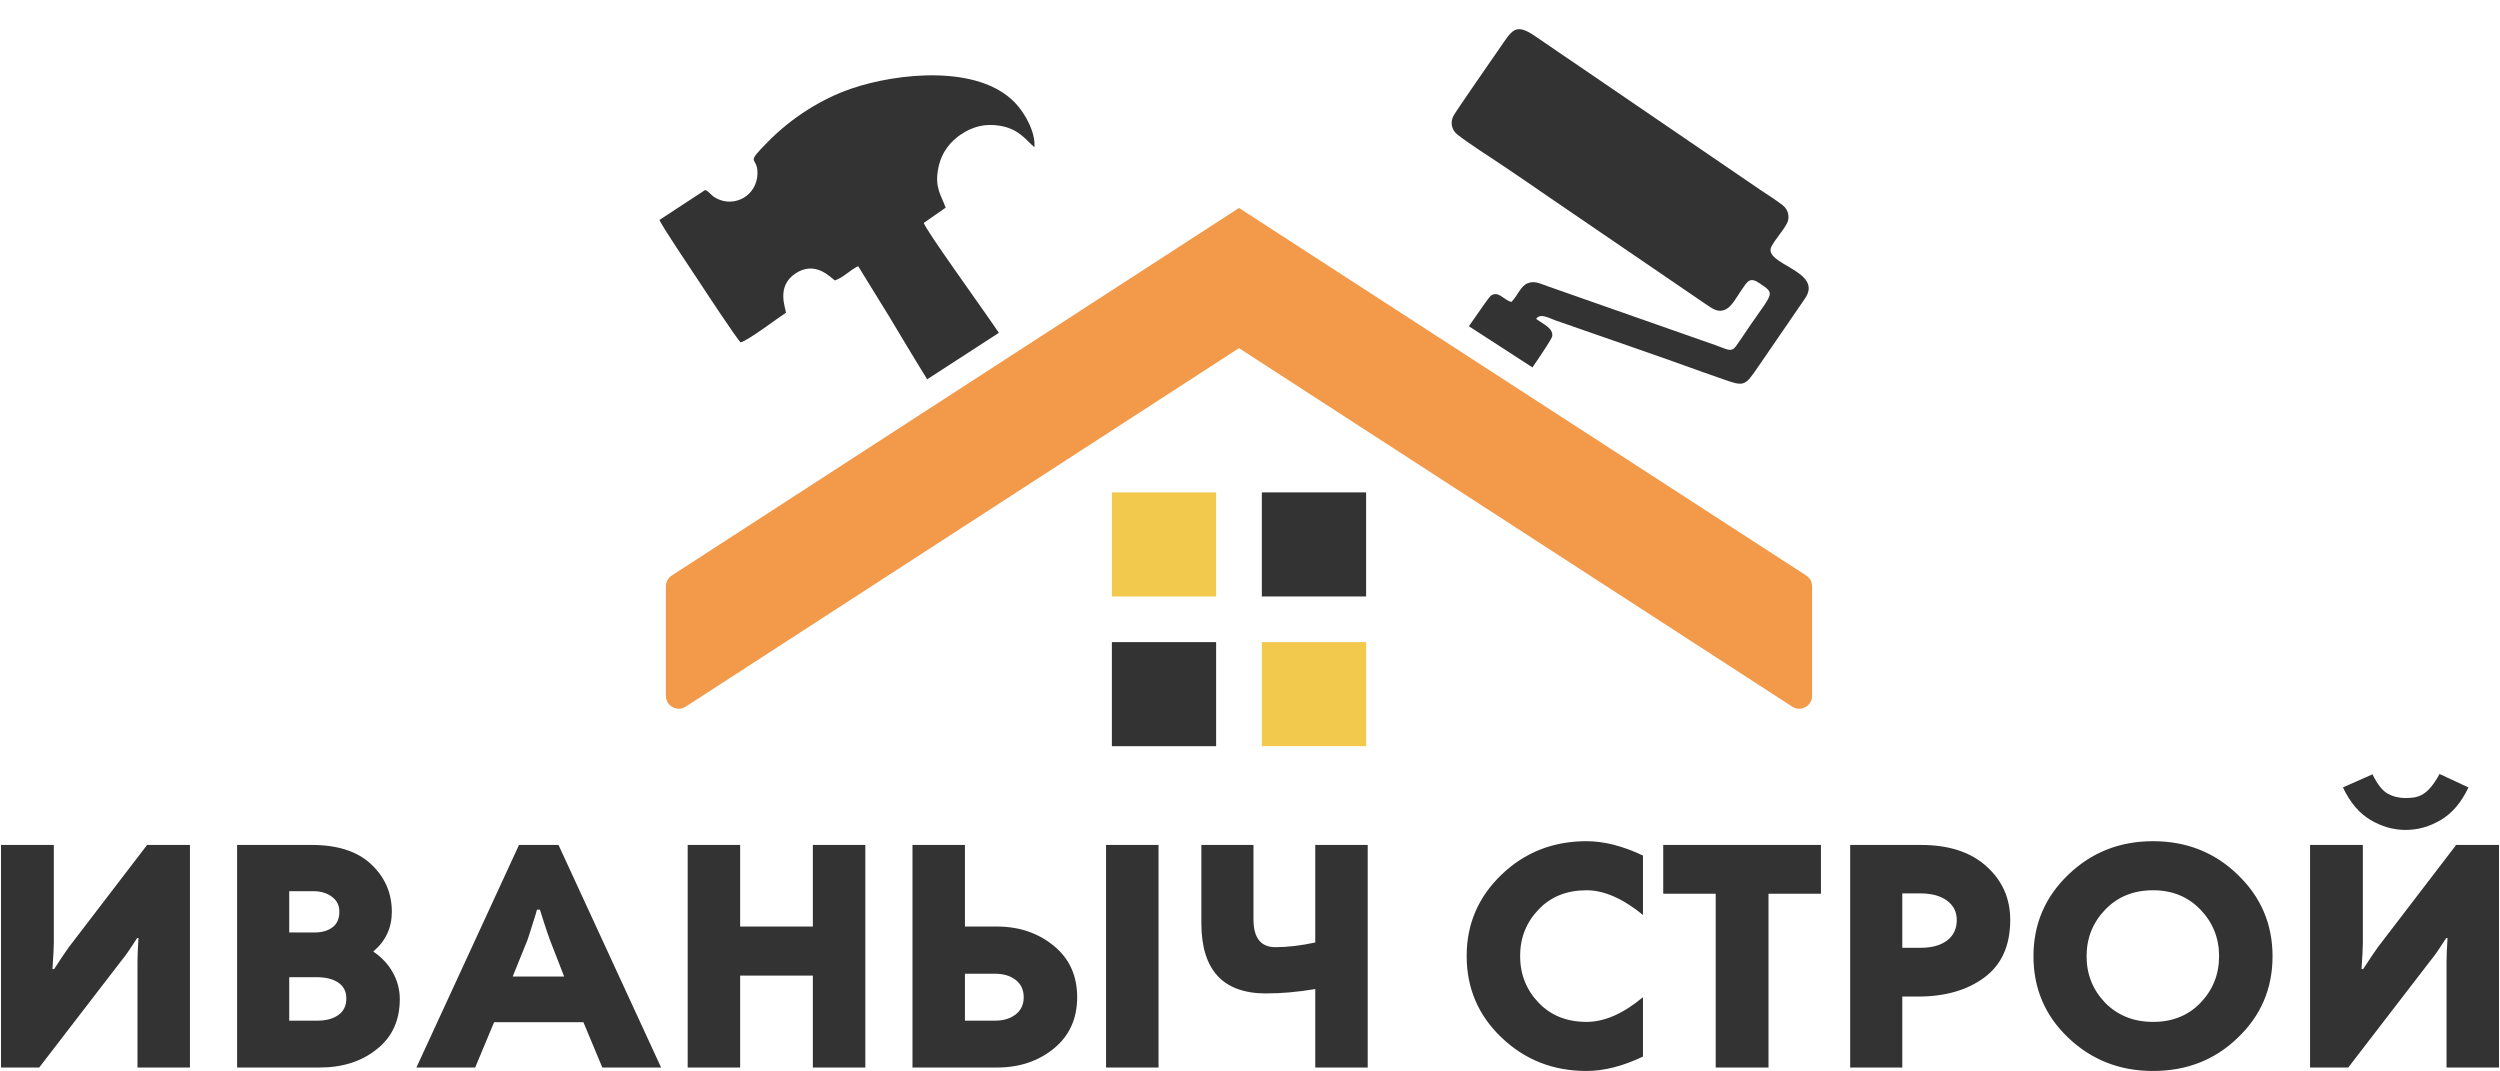 <svg width="168" height="72" viewBox="0 0 168 72" fill="none" xmlns="http://www.w3.org/2000/svg">
<path d="M0.068 56.78H3.616V63.377C3.616 63.517 3.608 63.73 3.593 64.017C3.578 64.305 3.556 64.672 3.526 65.12H3.638C3.876 64.756 4.077 64.451 4.24 64.206C4.404 63.961 4.538 63.769 4.642 63.629L9.886 56.78H12.764V71.738H9.239V64.637C9.239 64.245 9.261 63.713 9.305 63.04H9.216C9.008 63.363 8.818 63.65 8.647 63.902C8.476 64.154 8.309 64.378 8.145 64.574L2.634 71.738H0.068V56.78ZM19.436 59.889V62.662H21.132C21.637 62.662 22.043 62.547 22.348 62.312C22.653 62.081 22.805 61.731 22.805 61.265C22.805 60.842 22.638 60.506 22.303 60.26C21.968 60.012 21.556 59.889 21.065 59.889H19.436ZM19.436 65.666V68.587H21.355C21.92 68.587 22.381 68.46 22.738 68.208C23.095 67.956 23.274 67.585 23.274 67.095C23.274 66.633 23.095 66.279 22.738 66.034C22.381 65.789 21.89 65.666 21.266 65.666H19.436ZM26.331 61.276C26.331 62.354 25.914 63.243 25.081 63.944C25.646 64.322 26.085 64.791 26.398 65.351C26.71 65.912 26.866 66.507 26.866 67.137C26.866 68.579 26.346 69.707 25.304 70.519C24.293 71.331 23.014 71.738 21.466 71.738H15.933V56.78H20.953C22.694 56.78 24.025 57.214 24.947 58.083C25.87 58.951 26.331 60.015 26.331 61.276ZM37.532 56.78L44.427 71.738H40.477L39.206 68.692H33.203L31.932 71.738H27.982L34.877 56.78H37.532ZM34.453 65.624H37.911L37.086 63.503C37.026 63.363 36.93 63.1 36.796 62.715C36.662 62.33 36.491 61.801 36.283 61.129H36.082C36.082 61.171 35.985 61.493 35.792 62.095C35.688 62.417 35.598 62.697 35.524 62.935C35.449 63.174 35.375 63.37 35.301 63.524L34.453 65.624ZM54.624 62.263V56.78H58.15V71.738H54.624V65.561H49.738V71.738H46.212V56.78H49.738V62.263H54.624ZM66.986 62.263C68.489 62.263 69.768 62.697 70.824 63.566C71.865 64.42 72.386 65.568 72.386 67.011C72.386 68.453 71.865 69.602 70.824 70.456C69.783 71.31 68.503 71.738 66.986 71.738H61.319V56.78H64.844V62.263H66.986ZM66.874 68.587C67.44 68.587 67.901 68.446 68.258 68.166C68.615 67.886 68.793 67.501 68.793 67.011C68.793 66.521 68.615 66.136 68.258 65.855C67.901 65.575 67.44 65.435 66.874 65.435H64.844V68.587H66.874ZM77.853 56.78V71.738H74.327V56.78H77.853ZM91.91 71.738H88.385V66.465C87.805 66.563 87.239 66.636 86.689 66.685C86.138 66.734 85.603 66.759 85.082 66.759C82.182 66.759 80.731 65.183 80.731 62.032V56.78H84.234V61.78C84.234 63.026 84.725 63.65 85.707 63.65C86.525 63.65 87.418 63.545 88.385 63.334V56.78H91.91V71.738ZM106.615 59.826C105.291 59.826 104.22 60.253 103.402 61.108C102.569 61.976 102.152 63.02 102.152 64.238C102.152 65.47 102.569 66.521 103.402 67.389C104.22 68.243 105.291 68.671 106.615 68.671C107.82 68.671 109.084 68.117 110.408 67.011V71.002C109.055 71.647 107.79 71.969 106.615 71.969C104.369 71.969 102.465 71.219 100.903 69.721C99.341 68.236 98.56 66.409 98.56 64.238C98.56 62.095 99.341 60.274 100.903 58.776C102.465 57.277 104.369 56.528 106.615 56.528C107.79 56.528 109.055 56.85 110.408 57.494V61.486C109.055 60.379 107.79 59.826 106.615 59.826ZM118.843 60.057V71.738H115.295V60.057H111.769V56.78H122.368V60.057H118.843ZM127.835 60.036V63.692H129.062C129.821 63.692 130.416 63.527 130.847 63.198C131.279 62.869 131.495 62.41 131.495 61.822C131.495 61.276 131.275 60.842 130.836 60.52C130.397 60.197 129.799 60.036 129.04 60.036H127.835ZM124.332 56.78H129.084C130.974 56.78 132.447 57.263 133.503 58.23C134.559 59.182 135.087 60.379 135.087 61.822C135.087 63.545 134.507 64.833 133.346 65.688C132.201 66.542 130.713 66.969 128.884 66.969H127.835V71.738H124.332V56.78ZM144.682 56.528C146.928 56.528 148.825 57.277 150.372 58.776C151.934 60.274 152.715 62.102 152.715 64.259C152.715 66.43 151.934 68.257 150.372 69.742C148.839 71.226 146.943 71.969 144.682 71.969C142.45 71.969 140.554 71.226 138.992 69.742C137.43 68.257 136.649 66.43 136.649 64.259C136.649 62.102 137.43 60.274 138.992 58.776C140.554 57.277 142.45 56.528 144.682 56.528ZM144.682 59.826C143.373 59.826 142.302 60.26 141.469 61.129C140.636 61.997 140.219 63.04 140.219 64.259C140.219 65.477 140.636 66.521 141.469 67.389C142.316 68.243 143.387 68.671 144.682 68.671C145.991 68.671 147.054 68.243 147.873 67.389C148.706 66.521 149.122 65.477 149.122 64.259C149.122 63.04 148.706 61.997 147.873 61.129C147.04 60.26 145.976 59.826 144.682 59.826ZM155.236 56.78H158.784V63.377C158.784 63.517 158.776 63.73 158.762 64.017C158.747 64.305 158.724 64.672 158.695 65.12H158.806C159.044 64.756 159.245 64.451 159.409 64.206C159.572 63.961 159.706 63.769 159.81 63.629L165.054 56.78H167.933V71.738H164.407V64.637C164.407 64.245 164.429 63.713 164.474 63.04H164.385C164.176 63.363 163.987 63.65 163.816 63.902C163.645 64.154 163.477 64.378 163.313 64.574L157.802 71.738H155.236V56.78ZM165.879 52.915C165.404 53.923 164.786 54.651 164.028 55.1C163.269 55.548 162.481 55.772 161.662 55.772C160.844 55.772 160.056 55.548 159.297 55.1C158.538 54.651 157.921 53.923 157.445 52.915L159.431 52.033C159.758 52.705 160.1 53.139 160.457 53.335C160.814 53.531 161.216 53.629 161.662 53.629C161.856 53.629 162.046 53.615 162.231 53.587C162.417 53.559 162.603 53.492 162.789 53.388C162.975 53.282 163.161 53.121 163.347 52.904C163.533 52.687 163.73 52.39 163.938 52.011L165.879 52.915Z" fill="#333333"/>
<path fill-rule="evenodd" clip-rule="evenodd" d="M47.391 12.765L44.321 14.777C44.39 15.074 46.522 18.222 46.972 18.912C47.293 19.405 49.585 22.889 49.774 23.007C50.324 22.853 52.272 21.362 52.816 21.017C52.806 20.709 52.142 19.268 53.437 18.389C54.803 17.462 55.845 18.683 56.103 18.847C56.703 18.633 57.111 18.152 57.669 17.887L59.77 21.297C60.023 21.72 61.504 24.205 62.307 25.488L67.125 22.366C65.758 20.355 62.241 15.507 62.077 14.981L63.548 13.955C63.235 13.084 62.791 12.599 63.055 11.287C63.277 10.18 63.925 9.467 64.585 9.027C65.299 8.55 66.139 8.269 67.21 8.453C68.51 8.676 68.968 9.443 69.514 9.895C69.595 8.923 68.919 7.641 68.202 6.895C65.733 4.331 60.328 4.898 57.244 5.944C55.149 6.654 53.165 7.955 51.663 9.469C49.968 11.176 50.919 10.42 50.903 11.645C50.884 13.125 49.391 13.973 48.156 13.336C47.741 13.121 47.739 12.931 47.391 12.765Z" fill="#333333"/>
<path fill-rule="evenodd" clip-rule="evenodd" d="M81.724 50.144H74.718V43.15H81.724V50.144Z" fill="#333333"/>
<path fill-rule="evenodd" clip-rule="evenodd" d="M91.803 43.15V50.144H84.796V43.15H91.803Z" fill="#F2C94C"/>
<path fill-rule="evenodd" clip-rule="evenodd" d="M84.796 33.089H91.803V40.083H84.796V33.089Z" fill="#333333"/>
<path fill-rule="evenodd" clip-rule="evenodd" d="M74.718 33.089H81.724V40.083H74.718V33.089Z" fill="#F2C94C"/>
<path fill-rule="evenodd" clip-rule="evenodd" d="M101.567 20.288C101.061 20.189 100.712 19.495 100.171 19.879C100.095 19.932 99.487 20.795 98.709 21.922L102.981 24.69C103.662 23.696 104.287 22.751 104.31 22.593C104.385 22.055 103.729 21.798 103.228 21.433C103.496 21.01 104.112 21.385 104.52 21.528C107.808 22.684 111.118 23.803 114.368 24.982C114.819 25.146 115.271 25.3 115.752 25.469C117.236 25.99 117.237 25.98 118.194 24.581L121.295 20.06C122.594 18.18 118.388 17.764 119.05 16.549C119.323 16.048 119.8 15.535 120.074 15.029C120.295 14.623 120.188 14.104 119.808 13.801C119.373 13.453 118.767 13.079 118.294 12.759L106.226 4.52C105.223 3.84 104.214 3.156 103.217 2.467C101.815 1.497 101.635 1.998 100.739 3.292C100.415 3.759 97.862 7.433 97.68 7.773C97.438 8.223 97.548 8.742 97.945 9.049C98.83 9.733 100.007 10.468 100.954 11.105C101.971 11.788 102.989 12.486 103.997 13.182L114.543 20.382C115.123 20.779 115.454 21.03 115.958 20.797C116.379 20.602 116.713 19.946 117.01 19.517C117.435 18.901 117.581 18.58 118.252 19.041C119.268 19.738 119.191 19.601 117.666 21.788C117.325 22.277 116.997 22.797 116.648 23.275C116.339 23.699 116.067 23.472 115.292 23.199L106.837 20.231C105.94 19.919 104.959 19.568 104.034 19.247C103.471 19.051 103.133 18.85 102.665 19.032C102.167 19.225 101.956 19.928 101.567 20.288Z" fill="#333333"/>
<path fill-rule="evenodd" clip-rule="evenodd" d="M45.143 38.675L83.26 13.975L121.378 38.675C121.63 38.839 121.771 39.098 121.771 39.398V46.763C121.771 47.087 121.605 47.365 121.32 47.519C121.034 47.674 120.71 47.662 120.438 47.485L83.26 23.394L46.082 47.485C45.81 47.662 45.486 47.674 45.201 47.519C44.915 47.365 44.75 47.087 44.75 46.763V39.398C44.75 39.098 44.89 38.839 45.143 38.675Z" fill="#F2994A"/>
</svg>
